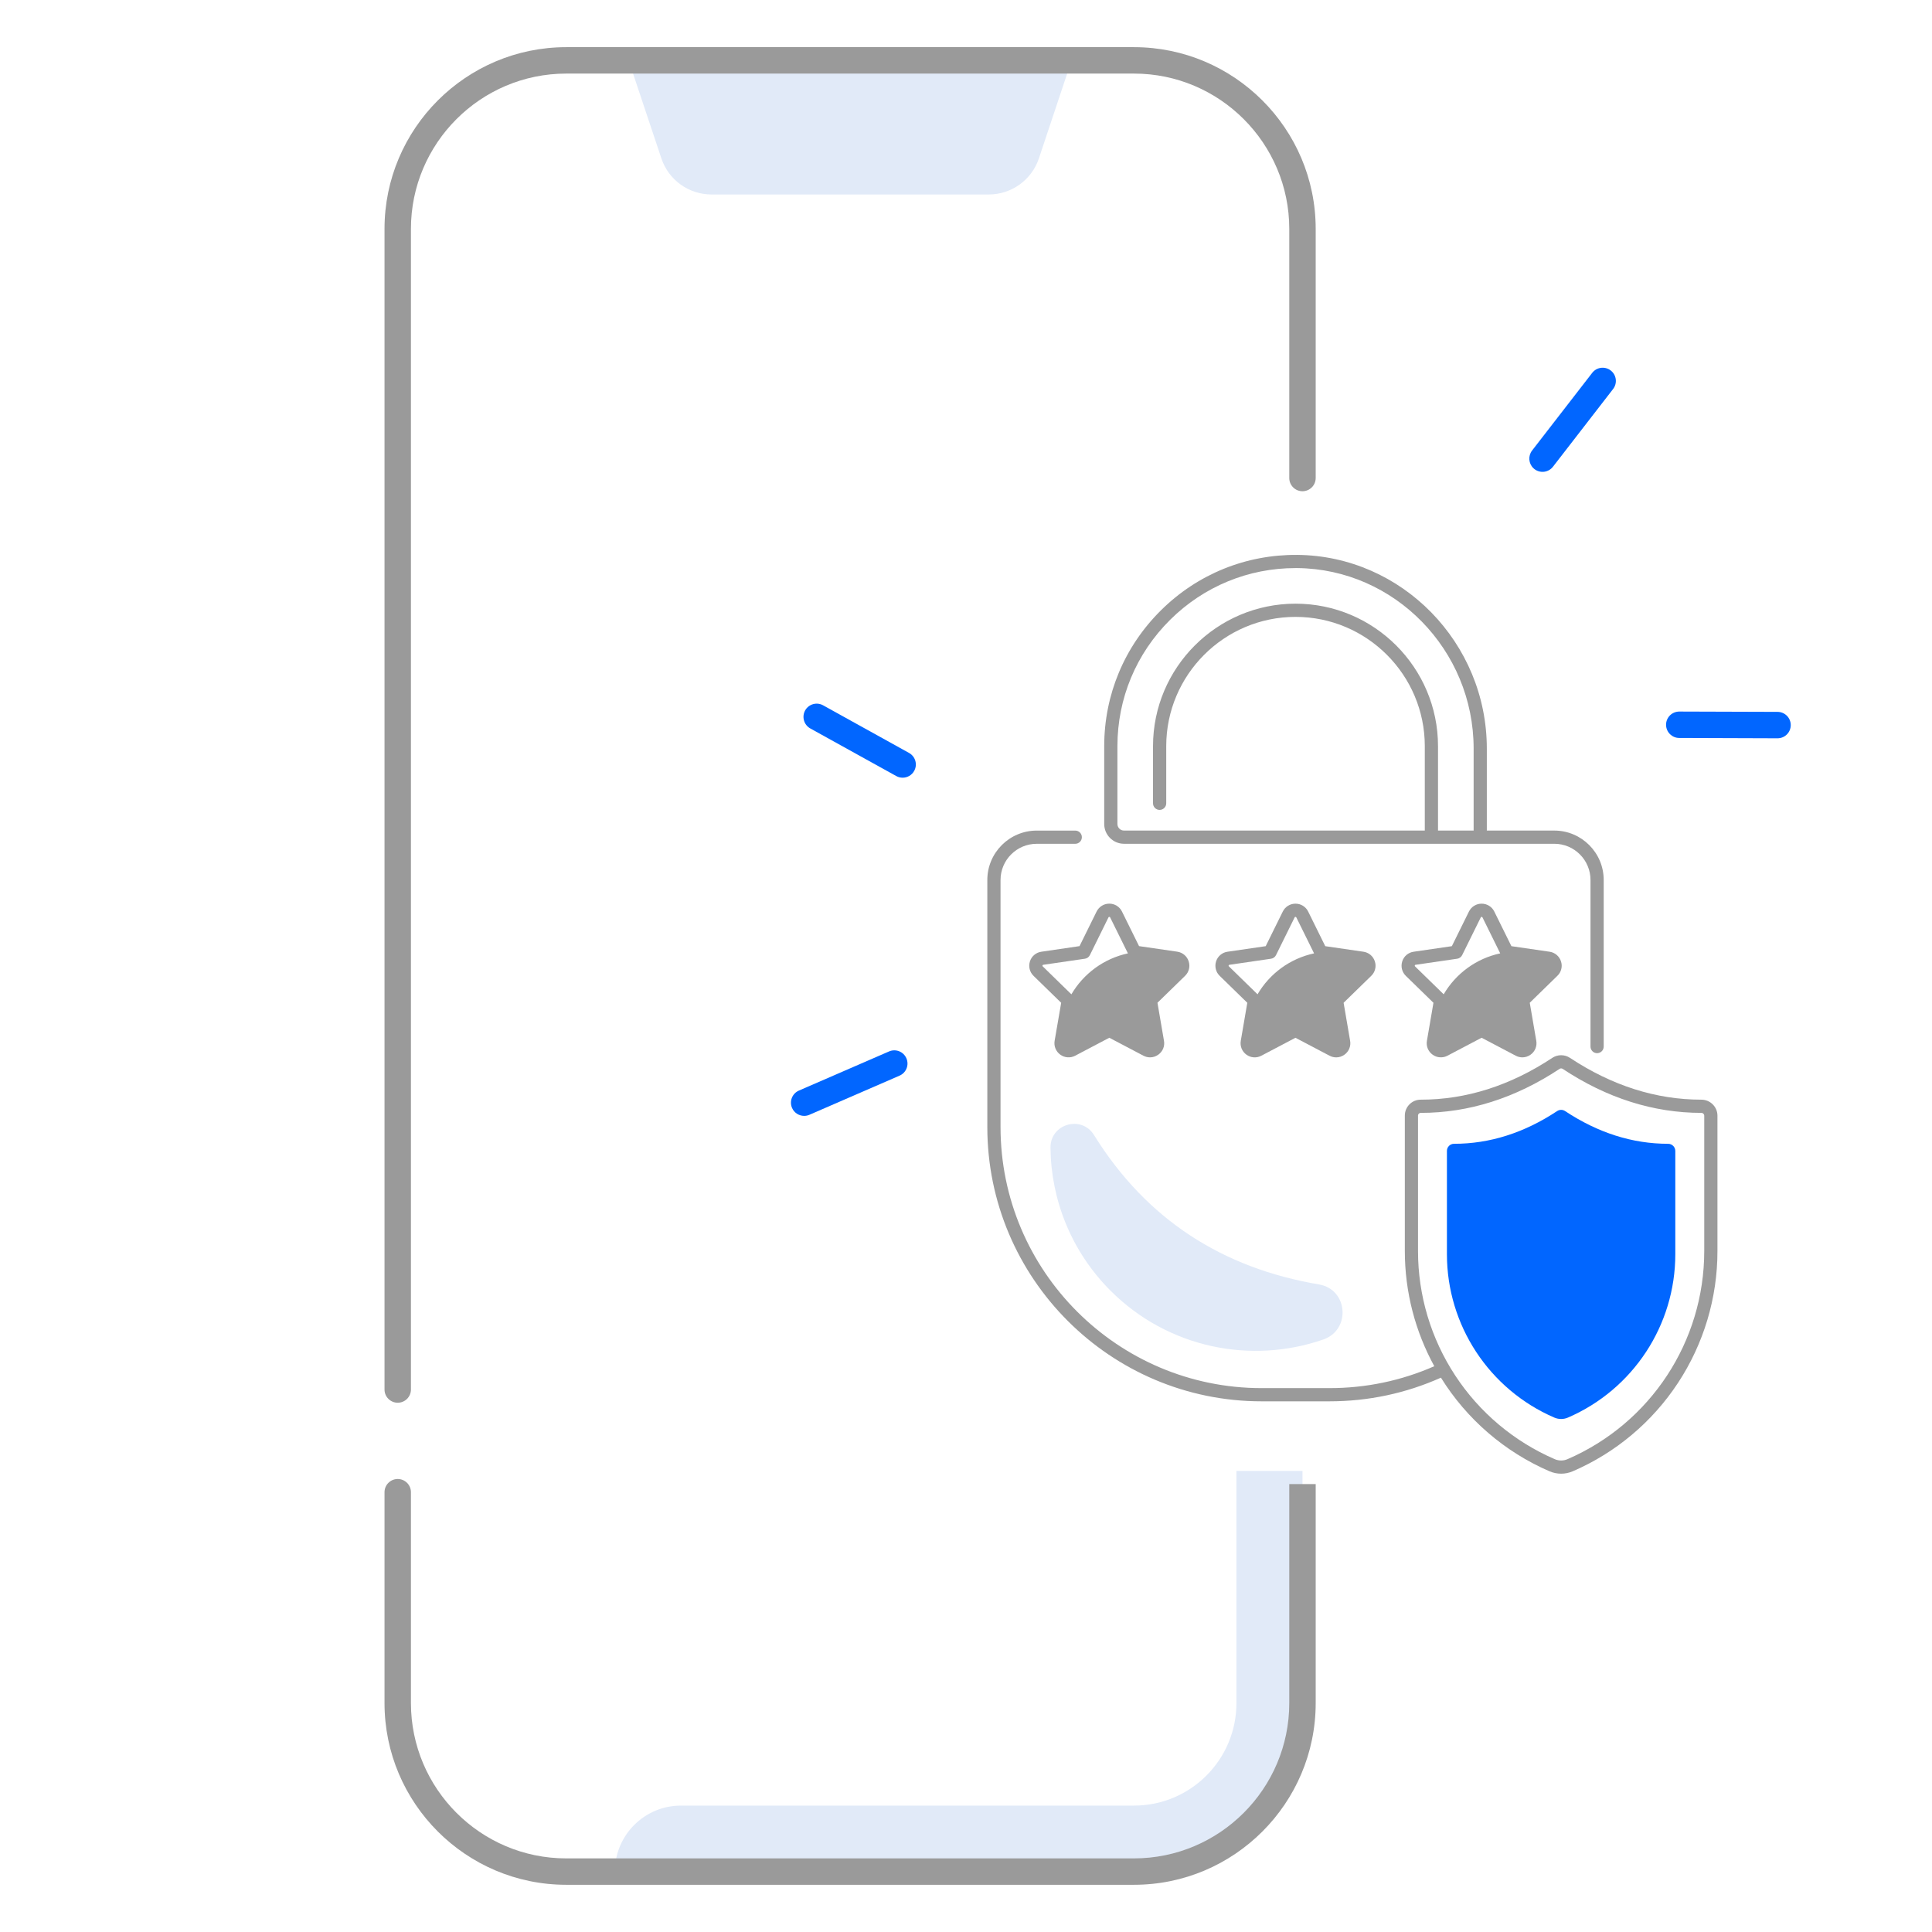 <svg width="80" height="80" viewBox="0 0 80 80" fill="none" xmlns="http://www.w3.org/2000/svg">
<path d="M51.198 60.908V70.522C51.198 72.866 49.298 74.766 46.955 74.766H28.195C26.686 74.766 25.461 75.991 25.461 77.5H46.955C50.809 77.5 53.933 74.375 53.933 70.522V60.908H51.198Z" fill="#E1EAF8"/>
<path d="M40.944 8.053H29.461C28.52 8.053 27.684 7.452 27.386 6.558L26.031 2.5H44.372L43.019 6.558C42.873 6.993 42.595 7.372 42.222 7.64C41.85 7.908 41.403 8.053 40.944 8.053Z" fill="#E1EAF8"/>
<path d="M53.386 70.52V61.453H54.48V70.52C54.48 74.669 51.105 78.045 46.955 78.045H23.447C19.298 78.045 15.922 74.67 15.922 70.52V61.789C15.922 61.487 16.167 61.242 16.469 61.242C16.77 61.242 17.016 61.487 17.016 61.789V70.52C17.016 74.066 19.9 76.952 23.447 76.952H46.955C50.5 76.952 53.386 74.067 53.386 70.52Z" fill="#9A9A9A"/>
<path d="M16.469 58.084C16.77 58.084 17.016 57.839 17.016 57.538V9.478C17.016 5.931 19.902 3.047 23.447 3.047H46.955C50.502 3.047 53.386 5.933 53.386 9.478V19.794C53.386 20.095 53.631 20.341 53.933 20.341C54.234 20.341 54.48 20.095 54.48 19.794V9.478C54.48 5.328 51.103 1.953 46.955 1.953H23.447C19.297 1.953 15.922 5.33 15.922 9.478V57.538C15.922 57.839 16.167 58.084 16.469 58.084Z" fill="#9A9A9A"/>
<path d="M37.376 32.203C37.286 32.203 37.194 32.181 37.111 32.134L33.552 30.163C33.425 30.092 33.332 29.974 33.292 29.835C33.252 29.695 33.268 29.546 33.338 29.419C33.485 29.155 33.818 29.059 34.082 29.205L37.641 31.177C37.905 31.323 38.001 31.656 37.855 31.92C37.808 32.006 37.738 32.078 37.654 32.127C37.57 32.177 37.474 32.203 37.376 32.203ZM33.299 46.206C33.088 46.206 32.886 46.083 32.797 45.877C32.677 45.6 32.804 45.278 33.082 45.158L36.813 43.538C37.09 43.417 37.411 43.544 37.532 43.822C37.652 44.098 37.526 44.42 37.247 44.541L33.516 46.161C33.446 46.192 33.372 46.206 33.299 46.206Z" fill="#0166FF"/>
<path d="M45.301 47C44.781 46.162 43.489 46.537 43.498 47.523C43.52 49.669 44.349 51.809 45.987 53.447C48.369 55.828 51.815 56.501 54.797 55.465C55.947 55.065 55.819 53.389 54.618 53.186C50.632 52.512 47.483 50.511 45.301 47Z" fill="#E1EAF8"/>
<path d="M59.914 51.933C59.914 54.873 61.661 57.532 64.36 58.699C64.541 58.777 64.745 58.777 64.925 58.699C67.623 57.532 69.371 54.873 69.371 51.933V47.659C69.371 47.496 69.237 47.362 69.074 47.362H69.071C67.597 47.362 66.169 46.909 64.807 46.007C64.758 45.974 64.701 45.957 64.643 45.957C64.584 45.957 64.527 45.974 64.478 46.007C63.114 46.91 61.684 47.363 60.208 47.362C60.045 47.362 59.914 47.494 59.914 47.655V51.933Z" fill="#0166FF"/>
<path d="M46.543 34.939H64.36C65.187 34.939 65.859 35.611 65.859 36.438V43.336C65.859 43.487 65.981 43.61 66.132 43.61C66.283 43.61 66.406 43.487 66.406 43.336V36.438C66.406 35.31 65.488 34.392 64.36 34.392H61.566V30.996C61.566 26.616 58.048 23.018 53.723 22.977C51.594 22.958 49.588 23.771 48.073 25.272C46.557 26.773 45.723 28.771 45.723 30.899V34.12C45.723 34.571 46.091 34.939 46.543 34.939ZM46.27 30.898C46.27 28.918 47.047 27.057 48.458 25.66C49.851 24.281 51.691 23.523 53.644 23.523H53.717C57.744 23.562 61.02 26.914 61.02 30.995V34.392H59.545V30.898C59.545 27.644 56.898 24.997 53.645 24.997C50.391 24.997 47.744 27.644 47.744 30.898V33.263C47.744 33.414 47.866 33.536 48.017 33.536C48.168 33.536 48.291 33.414 48.291 33.263V30.898C48.291 27.946 50.692 25.544 53.645 25.544C56.597 25.544 58.998 27.946 58.998 30.898V34.392H46.543C46.392 34.392 46.27 34.27 46.27 34.119V30.898Z" fill="#9A9A9A"/>
<path d="M70.921 45.73C70.859 45.668 70.786 45.619 70.705 45.585C70.624 45.552 70.537 45.535 70.449 45.535H70.448C68.575 45.535 66.745 44.953 65.009 43.804C64.901 43.732 64.773 43.694 64.643 43.694C64.513 43.694 64.385 43.732 64.277 43.804C62.541 44.953 60.711 45.535 58.837 45.535H58.829C58.653 45.535 58.488 45.603 58.364 45.728C58.24 45.852 58.171 46.018 58.171 46.193V51.801C58.171 53.506 58.606 55.138 59.391 56.572C58.02 57.174 56.561 57.479 55.047 57.479H52.241C46.28 57.479 41.43 52.629 41.43 46.668V36.438C41.43 35.611 42.102 34.94 42.928 34.94H44.524C44.675 34.94 44.798 34.817 44.798 34.666C44.798 34.515 44.675 34.393 44.524 34.393H42.928C41.8 34.393 40.883 35.31 40.883 36.438V46.668C40.883 52.931 45.978 58.026 52.241 58.026H55.045C56.657 58.026 58.21 57.696 59.666 57.046C60.735 58.767 62.304 60.12 64.164 60.924C64.316 60.989 64.48 61.022 64.643 61.022C64.806 61.022 64.969 60.989 65.122 60.924C66.903 60.155 68.419 58.881 69.484 57.26C70.549 55.639 71.117 53.741 71.116 51.801V46.198C71.116 46.022 71.047 45.856 70.921 45.73ZM70.569 51.801C70.569 55.55 68.345 58.934 64.905 60.422C64.738 60.494 64.548 60.494 64.381 60.422C62.699 59.695 61.265 58.492 60.259 56.959C59.252 55.427 58.716 53.634 58.717 51.801V46.193C58.717 46.154 58.737 46.127 58.75 46.115C58.763 46.103 58.788 46.082 58.829 46.082C58.834 46.084 58.834 46.082 58.837 46.082C60.82 46.082 62.752 45.469 64.579 44.26C64.619 44.233 64.668 44.233 64.708 44.26C66.534 45.469 68.466 46.082 70.452 46.082H70.453C70.495 46.082 70.522 46.103 70.534 46.117C70.547 46.129 70.569 46.157 70.569 46.198V51.801Z" fill="#9A9A9A"/>
<path d="M56.929 39.808C56.896 39.704 56.834 39.611 56.751 39.54C56.667 39.47 56.565 39.424 56.457 39.409L54.876 39.179L54.169 37.746C54.069 37.544 53.868 37.419 53.643 37.419C53.418 37.419 53.217 37.544 53.117 37.746L52.41 39.179L50.829 39.409C50.72 39.424 50.619 39.469 50.535 39.54C50.451 39.61 50.389 39.703 50.356 39.807C50.322 39.911 50.318 40.023 50.344 40.129C50.37 40.235 50.426 40.332 50.505 40.408L51.648 41.523L51.378 43.098C51.34 43.319 51.429 43.539 51.611 43.671C51.699 43.736 51.804 43.774 51.913 43.782C52.022 43.79 52.131 43.767 52.228 43.716L53.642 42.972L55.056 43.716C55.143 43.761 55.237 43.784 55.33 43.784C55.451 43.784 55.571 43.745 55.673 43.671C55.762 43.607 55.831 43.519 55.872 43.418C55.914 43.316 55.925 43.206 55.906 43.098L55.636 41.523L56.779 40.409C56.859 40.333 56.915 40.236 56.941 40.13C56.968 40.023 56.964 39.912 56.929 39.808ZM50.887 40.016C50.882 40.012 50.869 39.999 50.876 39.977C50.884 39.953 50.901 39.951 50.908 39.95L52.631 39.699C52.72 39.686 52.797 39.63 52.837 39.549L53.608 37.987C53.611 37.981 53.619 37.966 53.643 37.966C53.667 37.966 53.675 37.981 53.678 37.987L54.413 39.477C53.416 39.69 52.572 40.317 52.072 41.172L50.887 40.016ZM43.121 39.409C43.013 39.424 42.911 39.469 42.827 39.54C42.743 39.61 42.681 39.703 42.648 39.807C42.614 39.911 42.61 40.023 42.636 40.129C42.662 40.235 42.718 40.332 42.797 40.408L43.941 41.523L43.67 43.097C43.632 43.318 43.722 43.538 43.903 43.67C43.991 43.735 44.096 43.773 44.205 43.781C44.314 43.789 44.423 43.766 44.52 43.715L45.934 42.971L47.348 43.715C47.435 43.76 47.528 43.783 47.622 43.783C47.743 43.783 47.863 43.745 47.965 43.67C48.054 43.606 48.123 43.519 48.165 43.417C48.206 43.316 48.217 43.205 48.198 43.097L47.928 41.522L49.072 40.407C49.233 40.25 49.29 40.02 49.22 39.806C49.151 39.592 48.969 39.44 48.748 39.407L47.166 39.177L46.459 37.745C46.36 37.543 46.158 37.418 45.934 37.418C45.709 37.418 45.508 37.543 45.408 37.745L44.701 39.177L43.121 39.409ZM45.129 39.55L45.899 37.988C45.902 37.982 45.91 37.966 45.934 37.966C45.959 37.966 45.966 37.982 45.969 37.988L46.705 39.477C45.707 39.691 44.864 40.318 44.364 41.173L43.178 40.016C43.173 40.012 43.161 39.999 43.168 39.977C43.176 39.953 43.193 39.951 43.199 39.95L44.922 39.699C45.012 39.687 45.089 39.63 45.129 39.55ZM64.637 39.808C64.604 39.704 64.542 39.611 64.458 39.54C64.375 39.47 64.273 39.424 64.165 39.409L62.584 39.179L61.876 37.746C61.777 37.544 61.576 37.419 61.351 37.419C61.126 37.419 60.925 37.544 60.825 37.746L60.118 39.179L58.537 39.409C58.428 39.424 58.326 39.469 58.243 39.54C58.159 39.61 58.097 39.703 58.064 39.807C58.03 39.911 58.026 40.023 58.052 40.129C58.078 40.235 58.134 40.332 58.212 40.408L59.356 41.523L59.086 43.097C59.047 43.318 59.137 43.538 59.319 43.67C59.407 43.735 59.512 43.773 59.621 43.781C59.73 43.789 59.839 43.766 59.936 43.715L61.35 42.971L62.764 43.715C62.851 43.76 62.944 43.783 63.037 43.783C63.158 43.783 63.279 43.745 63.381 43.67C63.47 43.606 63.539 43.519 63.58 43.417C63.621 43.316 63.633 43.205 63.614 43.097L63.344 41.522L64.487 40.407C64.567 40.332 64.623 40.235 64.649 40.129C64.676 40.023 64.672 39.912 64.637 39.808ZM58.594 40.016C58.59 40.012 58.577 39.999 58.584 39.977C58.592 39.953 58.609 39.951 58.615 39.95L60.339 39.699C60.428 39.686 60.505 39.63 60.545 39.549L61.316 37.987C61.319 37.981 61.326 37.966 61.351 37.966C61.375 37.966 61.383 37.981 61.386 37.987L62.121 39.477C61.123 39.69 60.28 40.317 59.78 41.172L58.594 40.016Z" fill="#9A9A9A"/>
<path d="M68.988 30.009C68.988 30.165 69.052 30.305 69.156 30.405C69.253 30.498 69.386 30.558 69.534 30.557L73.602 30.571C73.905 30.572 74.15 30.329 74.151 30.026C74.152 29.723 73.908 29.479 73.606 29.477L69.537 29.464C69.465 29.464 69.394 29.478 69.327 29.505C69.261 29.532 69.2 29.572 69.149 29.623C69.098 29.674 69.058 29.734 69.03 29.8C69.002 29.866 68.988 29.938 68.988 30.009Z" fill="#0166FF"/>
<path d="M63.439 18.657C63.268 18.88 63.295 19.195 63.493 19.385C63.508 19.399 63.522 19.414 63.538 19.424C63.653 19.513 63.798 19.552 63.942 19.534C64.086 19.515 64.216 19.441 64.305 19.326L66.795 16.108C66.98 15.869 66.936 15.525 66.697 15.341C66.458 15.156 66.114 15.2 65.93 15.439L63.439 18.657Z" fill="#0166FF"/>
</svg>
